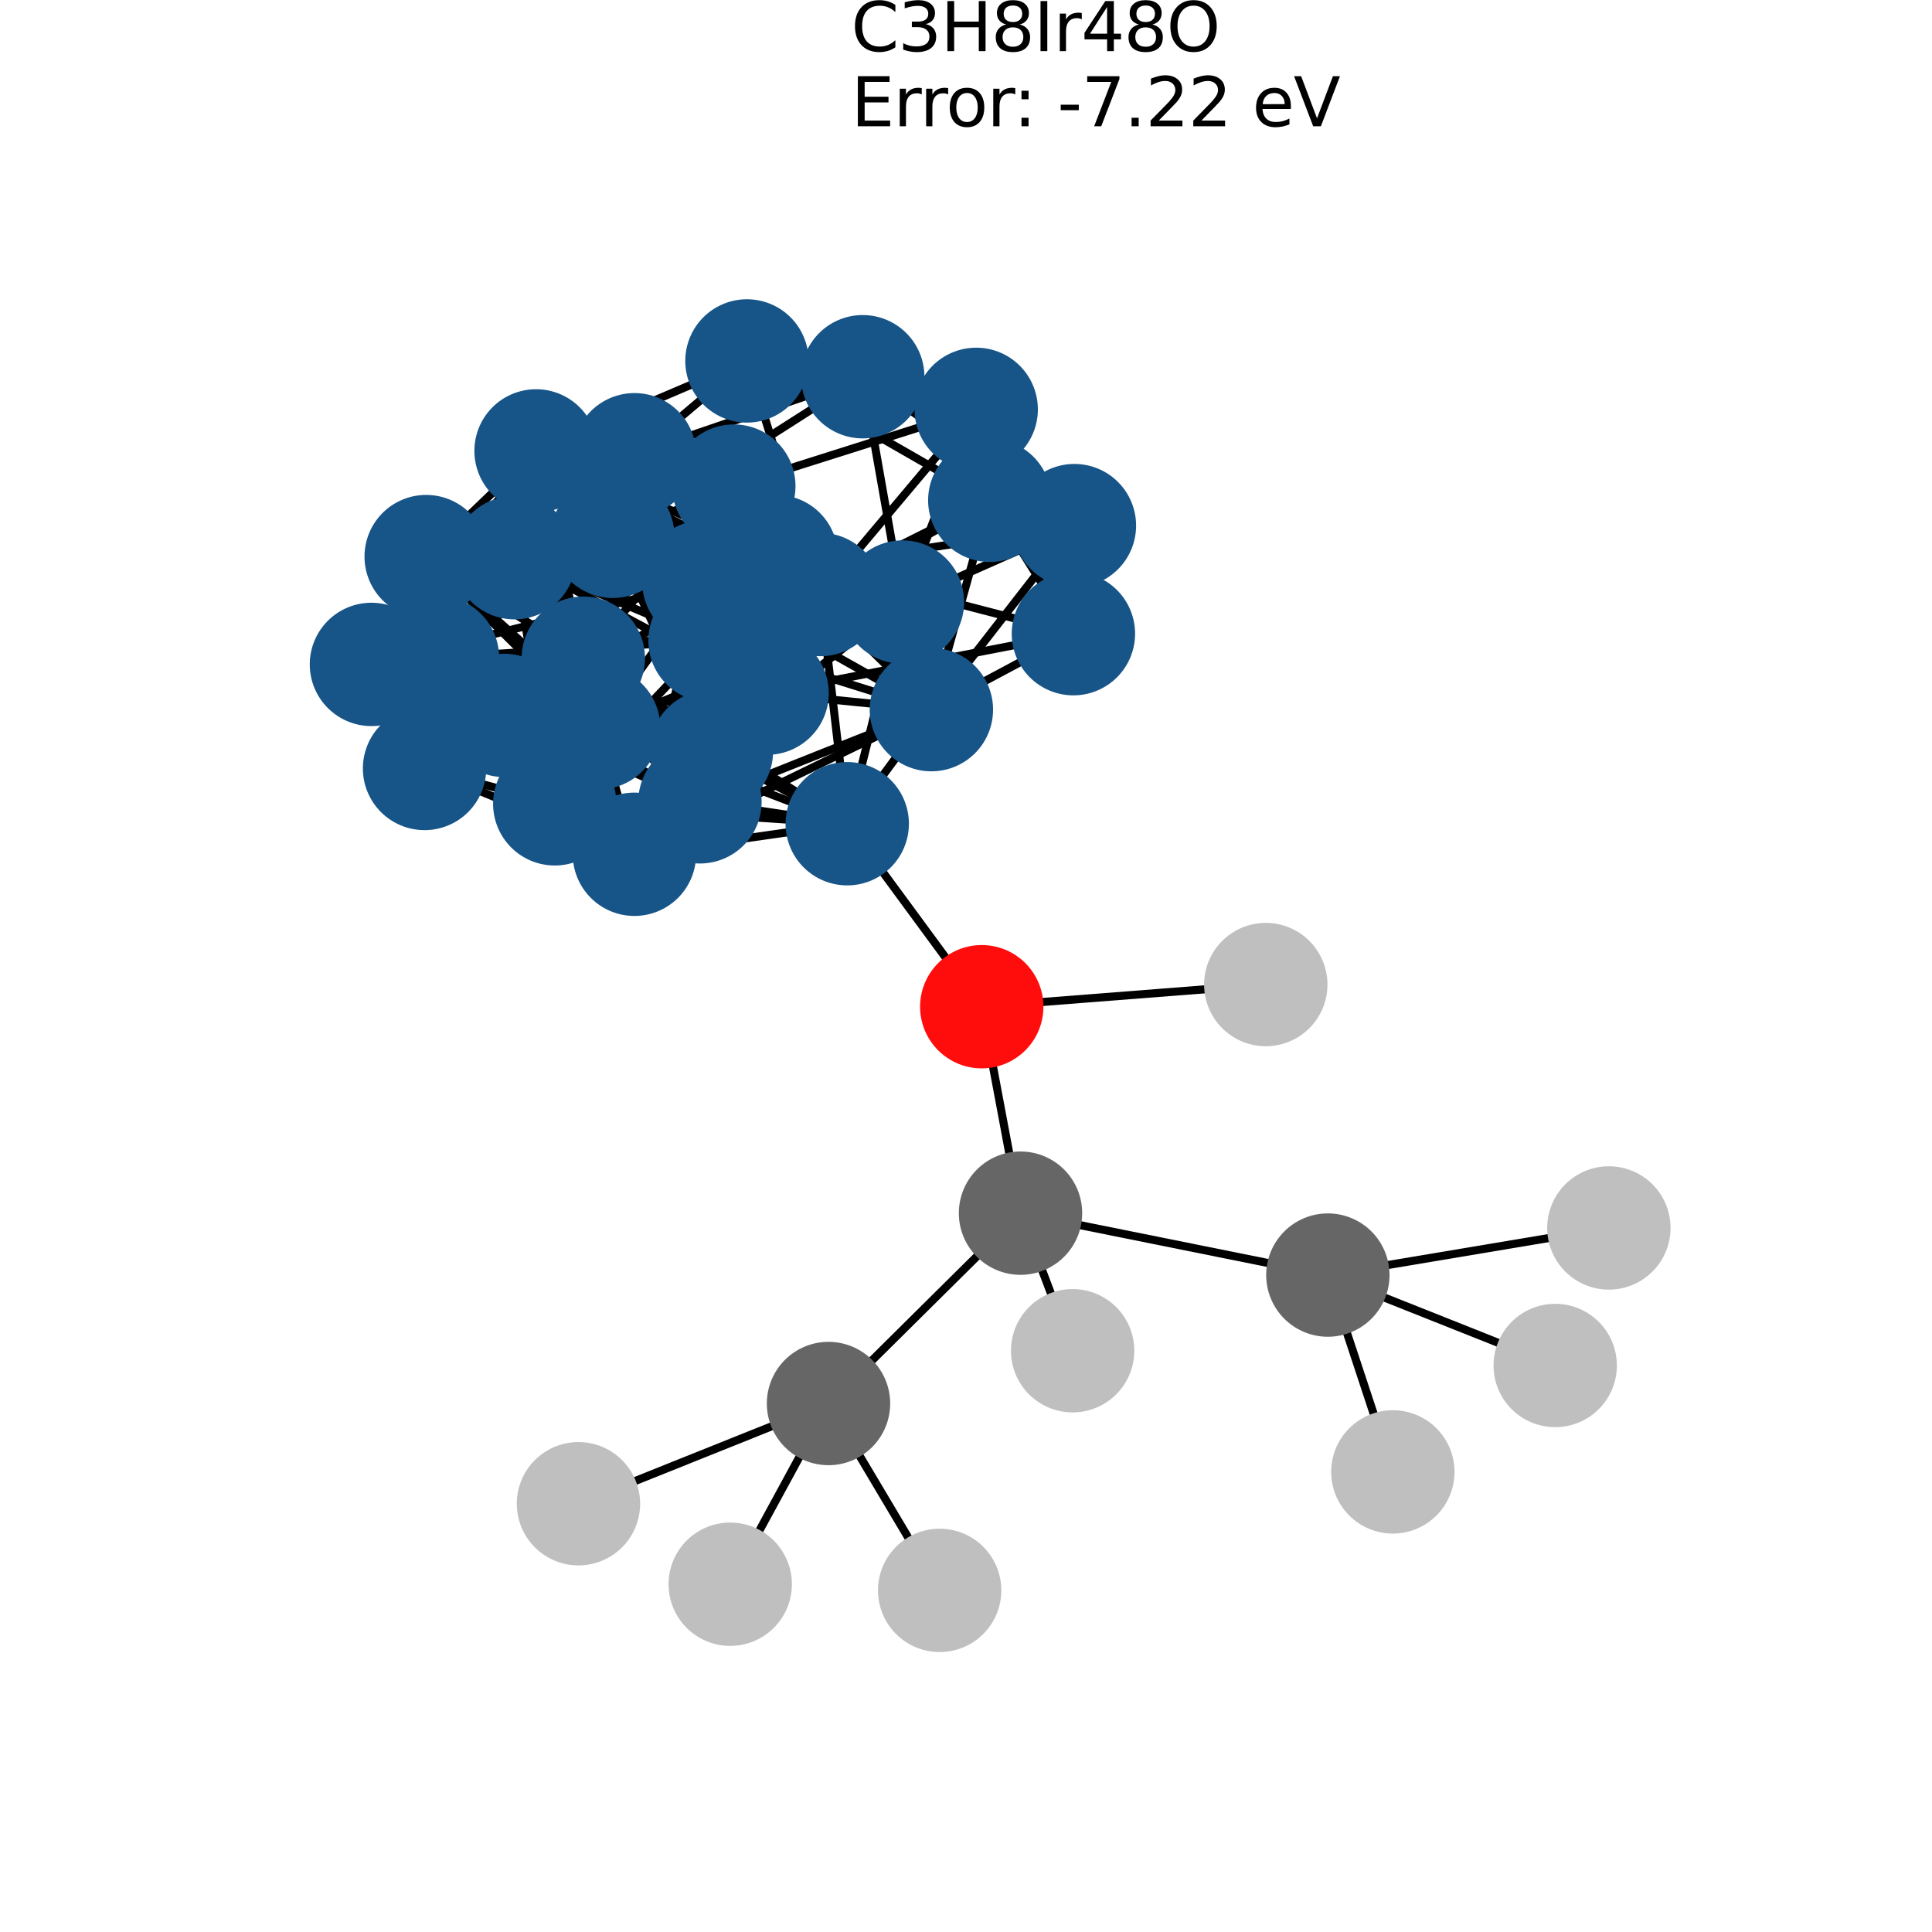 <?xml version="1.0" encoding="utf-8" standalone="no"?>
<!DOCTYPE svg PUBLIC "-//W3C//DTD SVG 1.1//EN"
  "http://www.w3.org/Graphics/SVG/1.1/DTD/svg11.dtd">
<svg xmlns:xlink="http://www.w3.org/1999/xlink" width="288pt" height="288pt" viewBox="0 0 288 288" xmlns="http://www.w3.org/2000/svg" version="1.1">
 <defs>
  <style type="text/css">*{stroke-linejoin: round; stroke-linecap: butt}</style>
 </defs>
 <g id="figure_1">
  <g id="patch_1">
   <path d="M 0 288 
L 288 288 
L 288 0 
L 0 0 
z
" style="fill: #ffffff"/>
  </g>
  <g id="axes_1">
   <g id="LineCollection_1">
    <path d="M 160.162 78.353 
L 160.011 94.463 
" clip-path="url(#p93ec524c33)" style="fill: none; stroke: #000000; stroke-width: 1.2"/>
    <path d="M 160.162 78.353 
L 128.607 56.158 
" clip-path="url(#p93ec524c33)" style="fill: none; stroke: #000000; stroke-width: 1.2"/>
    <path d="M 160.162 78.353 
L 145.52 61.022 
" clip-path="url(#p93ec524c33)" style="fill: none; stroke: #000000; stroke-width: 1.2"/>
    <path d="M 160.162 78.353 
L 147.546 74.579 
" clip-path="url(#p93ec524c33)" style="fill: none; stroke: #000000; stroke-width: 1.2"/>
    <path d="M 160.162 78.353 
L 104.925 86.744 
" clip-path="url(#p93ec524c33)" style="fill: none; stroke: #000000; stroke-width: 1.2"/>
    <path d="M 160.162 78.353 
L 138.841 105.786 
" clip-path="url(#p93ec524c33)" style="fill: none; stroke: #000000; stroke-width: 1.2"/>
    <path d="M 160.162 78.353 
L 134.526 89.748 
" clip-path="url(#p93ec524c33)" style="fill: none; stroke: #000000; stroke-width: 1.2"/>
    <path d="M 160.011 94.463 
L 147.546 74.579 
" clip-path="url(#p93ec524c33)" style="fill: none; stroke: #000000; stroke-width: 1.2"/>
    <path d="M 160.011 94.463 
L 115.717 82.963 
" clip-path="url(#p93ec524c33)" style="fill: none; stroke: #000000; stroke-width: 1.2"/>
    <path d="M 160.011 94.463 
L 114.352 103.327 
" clip-path="url(#p93ec524c33)" style="fill: none; stroke: #000000; stroke-width: 1.2"/>
    <path d="M 160.011 94.463 
L 138.841 105.786 
" clip-path="url(#p93ec524c33)" style="fill: none; stroke: #000000; stroke-width: 1.2"/>
    <path d="M 128.607 56.158 
L 145.52 61.022 
" clip-path="url(#p93ec524c33)" style="fill: none; stroke: #000000; stroke-width: 1.2"/>
    <path d="M 128.607 56.158 
L 94.583 67.788 
" clip-path="url(#p93ec524c33)" style="fill: none; stroke: #000000; stroke-width: 1.2"/>
    <path d="M 128.607 56.158 
L 91.353 79.947 
" clip-path="url(#p93ec524c33)" style="fill: none; stroke: #000000; stroke-width: 1.2"/>
    <path d="M 128.607 56.158 
L 134.526 89.748 
" clip-path="url(#p93ec524c33)" style="fill: none; stroke: #000000; stroke-width: 1.2"/>
    <path d="M 145.52 61.022 
L 147.546 74.579 
" clip-path="url(#p93ec524c33)" style="fill: none; stroke: #000000; stroke-width: 1.2"/>
    <path d="M 145.52 61.022 
L 111.347 53.804 
" clip-path="url(#p93ec524c33)" style="fill: none; stroke: #000000; stroke-width: 1.2"/>
    <path d="M 145.52 61.022 
L 134.526 89.748 
" clip-path="url(#p93ec524c33)" style="fill: none; stroke: #000000; stroke-width: 1.2"/>
    <path d="M 145.52 61.022 
L 109.388 72.461 
" clip-path="url(#p93ec524c33)" style="fill: none; stroke: #000000; stroke-width: 1.2"/>
    <path d="M 145.52 61.022 
L 122.288 88.626 
" clip-path="url(#p93ec524c33)" style="fill: none; stroke: #000000; stroke-width: 1.2"/>
    <path d="M 147.546 74.579 
L 111.347 53.804 
" clip-path="url(#p93ec524c33)" style="fill: none; stroke: #000000; stroke-width: 1.2"/>
    <path d="M 147.546 74.579 
L 138.841 105.786 
" clip-path="url(#p93ec524c33)" style="fill: none; stroke: #000000; stroke-width: 1.2"/>
    <path d="M 147.546 74.579 
L 122.288 88.626 
" clip-path="url(#p93ec524c33)" style="fill: none; stroke: #000000; stroke-width: 1.2"/>
    <path d="M 147.546 74.579 
L 105.842 95.477 
" clip-path="url(#p93ec524c33)" style="fill: none; stroke: #000000; stroke-width: 1.2"/>
    <path d="M 111.347 53.804 
L 79.911 67.215 
" clip-path="url(#p93ec524c33)" style="fill: none; stroke: #000000; stroke-width: 1.2"/>
    <path d="M 111.347 53.804 
L 122.288 88.626 
" clip-path="url(#p93ec524c33)" style="fill: none; stroke: #000000; stroke-width: 1.2"/>
    <path d="M 111.347 53.804 
L 76.689 83.135 
" clip-path="url(#p93ec524c33)" style="fill: none; stroke: #000000; stroke-width: 1.2"/>
    <path d="M 115.717 82.963 
L 79.911 67.215 
" clip-path="url(#p93ec524c33)" style="fill: none; stroke: #000000; stroke-width: 1.2"/>
    <path d="M 115.717 82.963 
L 94.583 67.788 
" clip-path="url(#p93ec524c33)" style="fill: none; stroke: #000000; stroke-width: 1.2"/>
    <path d="M 115.717 82.963 
L 114.352 103.327 
" clip-path="url(#p93ec524c33)" style="fill: none; stroke: #000000; stroke-width: 1.2"/>
    <path d="M 115.717 82.963 
L 138.841 105.786 
" clip-path="url(#p93ec524c33)" style="fill: none; stroke: #000000; stroke-width: 1.2"/>
    <path d="M 115.717 82.963 
L 109.388 72.461 
" clip-path="url(#p93ec524c33)" style="fill: none; stroke: #000000; stroke-width: 1.2"/>
    <path d="M 115.717 82.963 
L 105.842 95.477 
" clip-path="url(#p93ec524c33)" style="fill: none; stroke: #000000; stroke-width: 1.2"/>
    <path d="M 115.717 82.963 
L 75.187 106.648 
" clip-path="url(#p93ec524c33)" style="fill: none; stroke: #000000; stroke-width: 1.2"/>
    <path d="M 115.717 82.963 
L 63.53 82.97 
" clip-path="url(#p93ec524c33)" style="fill: none; stroke: #000000; stroke-width: 1.2"/>
    <path d="M 115.717 82.963 
L 104.34 119.527 
" clip-path="url(#p93ec524c33)" style="fill: none; stroke: #000000; stroke-width: 1.2"/>
    <path d="M 79.911 67.215 
L 94.583 67.788 
" clip-path="url(#p93ec524c33)" style="fill: none; stroke: #000000; stroke-width: 1.2"/>
    <path d="M 79.911 67.215 
L 104.925 86.744 
" clip-path="url(#p93ec524c33)" style="fill: none; stroke: #000000; stroke-width: 1.2"/>
    <path d="M 79.911 67.215 
L 109.388 72.461 
" clip-path="url(#p93ec524c33)" style="fill: none; stroke: #000000; stroke-width: 1.2"/>
    <path d="M 79.911 67.215 
L 122.288 88.626 
" clip-path="url(#p93ec524c33)" style="fill: none; stroke: #000000; stroke-width: 1.2"/>
    <path d="M 79.911 67.215 
L 76.689 83.135 
" clip-path="url(#p93ec524c33)" style="fill: none; stroke: #000000; stroke-width: 1.2"/>
    <path d="M 79.911 67.215 
L 63.53 82.97 
" clip-path="url(#p93ec524c33)" style="fill: none; stroke: #000000; stroke-width: 1.2"/>
    <path d="M 79.911 67.215 
L 55.369 99.043 
" clip-path="url(#p93ec524c33)" style="fill: none; stroke: #000000; stroke-width: 1.2"/>
    <path d="M 79.911 67.215 
L 86.952 98.117 
" clip-path="url(#p93ec524c33)" style="fill: none; stroke: #000000; stroke-width: 1.2"/>
    <path d="M 94.583 67.788 
L 104.925 86.744 
" clip-path="url(#p93ec524c33)" style="fill: none; stroke: #000000; stroke-width: 1.2"/>
    <path d="M 94.583 67.788 
L 91.353 79.947 
" clip-path="url(#p93ec524c33)" style="fill: none; stroke: #000000; stroke-width: 1.2"/>
    <path d="M 94.583 67.788 
L 134.526 89.748 
" clip-path="url(#p93ec524c33)" style="fill: none; stroke: #000000; stroke-width: 1.2"/>
    <path d="M 94.583 67.788 
L 105.842 95.477 
" clip-path="url(#p93ec524c33)" style="fill: none; stroke: #000000; stroke-width: 1.2"/>
    <path d="M 94.583 67.788 
L 63.53 82.97 
" clip-path="url(#p93ec524c33)" style="fill: none; stroke: #000000; stroke-width: 1.2"/>
    <path d="M 94.583 67.788 
L 89.24 108.481 
" clip-path="url(#p93ec524c33)" style="fill: none; stroke: #000000; stroke-width: 1.2"/>
    <path d="M 94.583 67.788 
L 65.206 98.013 
" clip-path="url(#p93ec524c33)" style="fill: none; stroke: #000000; stroke-width: 1.2"/>
    <path d="M 104.925 86.744 
L 114.352 103.327 
" clip-path="url(#p93ec524c33)" style="fill: none; stroke: #000000; stroke-width: 1.2"/>
    <path d="M 104.925 86.744 
L 138.841 105.786 
" clip-path="url(#p93ec524c33)" style="fill: none; stroke: #000000; stroke-width: 1.2"/>
    <path d="M 104.925 86.744 
L 134.526 89.748 
" clip-path="url(#p93ec524c33)" style="fill: none; stroke: #000000; stroke-width: 1.2"/>
    <path d="M 104.925 86.744 
L 76.689 83.135 
" clip-path="url(#p93ec524c33)" style="fill: none; stroke: #000000; stroke-width: 1.2"/>
    <path d="M 104.925 86.744 
L 89.24 108.481 
" clip-path="url(#p93ec524c33)" style="fill: none; stroke: #000000; stroke-width: 1.2"/>
    <path d="M 104.925 86.744 
L 55.369 99.043 
" clip-path="url(#p93ec524c33)" style="fill: none; stroke: #000000; stroke-width: 1.2"/>
    <path d="M 104.925 86.744 
L 94.573 127.345 
" clip-path="url(#p93ec524c33)" style="fill: none; stroke: #000000; stroke-width: 1.2"/>
    <path d="M 114.352 103.327 
L 138.841 105.786 
" clip-path="url(#p93ec524c33)" style="fill: none; stroke: #000000; stroke-width: 1.2"/>
    <path d="M 114.352 103.327 
L 91.353 79.947 
" clip-path="url(#p93ec524c33)" style="fill: none; stroke: #000000; stroke-width: 1.2"/>
    <path d="M 114.352 103.327 
L 109.388 72.461 
" clip-path="url(#p93ec524c33)" style="fill: none; stroke: #000000; stroke-width: 1.2"/>
    <path d="M 114.352 103.327 
L 76.689 83.135 
" clip-path="url(#p93ec524c33)" style="fill: none; stroke: #000000; stroke-width: 1.2"/>
    <path d="M 114.352 103.327 
L 75.187 106.648 
" clip-path="url(#p93ec524c33)" style="fill: none; stroke: #000000; stroke-width: 1.2"/>
    <path d="M 114.352 103.327 
L 94.573 127.345 
" clip-path="url(#p93ec524c33)" style="fill: none; stroke: #000000; stroke-width: 1.2"/>
    <path d="M 114.352 103.327 
L 63.288 114.552 
" clip-path="url(#p93ec524c33)" style="fill: none; stroke: #000000; stroke-width: 1.2"/>
    <path d="M 138.841 105.786 
L 134.526 89.748 
" clip-path="url(#p93ec524c33)" style="fill: none; stroke: #000000; stroke-width: 1.2"/>
    <path d="M 138.841 105.786 
L 122.288 88.626 
" clip-path="url(#p93ec524c33)" style="fill: none; stroke: #000000; stroke-width: 1.2"/>
    <path d="M 138.841 105.786 
L 105.842 95.477 
" clip-path="url(#p93ec524c33)" style="fill: none; stroke: #000000; stroke-width: 1.2"/>
    <path d="M 138.841 105.786 
L 94.573 127.345 
" clip-path="url(#p93ec524c33)" style="fill: none; stroke: #000000; stroke-width: 1.2"/>
    <path d="M 138.841 105.786 
L 104.34 119.527 
" clip-path="url(#p93ec524c33)" style="fill: none; stroke: #000000; stroke-width: 1.2"/>
    <path d="M 138.841 105.786 
L 126.295 122.791 
" clip-path="url(#p93ec524c33)" style="fill: none; stroke: #000000; stroke-width: 1.2"/>
    <path d="M 91.353 79.947 
L 134.526 89.748 
" clip-path="url(#p93ec524c33)" style="fill: none; stroke: #000000; stroke-width: 1.2"/>
    <path d="M 91.353 79.947 
L 109.388 72.461 
" clip-path="url(#p93ec524c33)" style="fill: none; stroke: #000000; stroke-width: 1.2"/>
    <path d="M 91.353 79.947 
L 105.842 95.477 
" clip-path="url(#p93ec524c33)" style="fill: none; stroke: #000000; stroke-width: 1.2"/>
    <path d="M 91.353 79.947 
L 76.689 83.135 
" clip-path="url(#p93ec524c33)" style="fill: none; stroke: #000000; stroke-width: 1.2"/>
    <path d="M 91.353 79.947 
L 65.206 98.013 
" clip-path="url(#p93ec524c33)" style="fill: none; stroke: #000000; stroke-width: 1.2"/>
    <path d="M 91.353 79.947 
L 106.049 112.002 
" clip-path="url(#p93ec524c33)" style="fill: none; stroke: #000000; stroke-width: 1.2"/>
    <path d="M 91.353 79.947 
L 63.288 114.552 
" clip-path="url(#p93ec524c33)" style="fill: none; stroke: #000000; stroke-width: 1.2"/>
    <path d="M 134.526 89.748 
L 109.388 72.461 
" clip-path="url(#p93ec524c33)" style="fill: none; stroke: #000000; stroke-width: 1.2"/>
    <path d="M 134.526 89.748 
L 122.288 88.626 
" clip-path="url(#p93ec524c33)" style="fill: none; stroke: #000000; stroke-width: 1.2"/>
    <path d="M 134.526 89.748 
L 89.24 108.481 
" clip-path="url(#p93ec524c33)" style="fill: none; stroke: #000000; stroke-width: 1.2"/>
    <path d="M 134.526 89.748 
L 106.049 112.002 
" clip-path="url(#p93ec524c33)" style="fill: none; stroke: #000000; stroke-width: 1.2"/>
    <path d="M 134.526 89.748 
L 126.295 122.791 
" clip-path="url(#p93ec524c33)" style="fill: none; stroke: #000000; stroke-width: 1.2"/>
    <path d="M 109.388 72.461 
L 122.288 88.626 
" clip-path="url(#p93ec524c33)" style="fill: none; stroke: #000000; stroke-width: 1.2"/>
    <path d="M 109.388 72.461 
L 75.187 106.648 
" clip-path="url(#p93ec524c33)" style="fill: none; stroke: #000000; stroke-width: 1.2"/>
    <path d="M 109.388 72.461 
L 106.049 112.002 
" clip-path="url(#p93ec524c33)" style="fill: none; stroke: #000000; stroke-width: 1.2"/>
    <path d="M 109.388 72.461 
L 86.952 98.117 
" clip-path="url(#p93ec524c33)" style="fill: none; stroke: #000000; stroke-width: 1.2"/>
    <path d="M 122.288 88.626 
L 105.842 95.477 
" clip-path="url(#p93ec524c33)" style="fill: none; stroke: #000000; stroke-width: 1.2"/>
    <path d="M 122.288 88.626 
L 76.689 83.135 
" clip-path="url(#p93ec524c33)" style="fill: none; stroke: #000000; stroke-width: 1.2"/>
    <path d="M 122.288 88.626 
L 86.952 98.117 
" clip-path="url(#p93ec524c33)" style="fill: none; stroke: #000000; stroke-width: 1.2"/>
    <path d="M 122.288 88.626 
L 126.295 122.791 
" clip-path="url(#p93ec524c33)" style="fill: none; stroke: #000000; stroke-width: 1.2"/>
    <path d="M 122.288 88.626 
L 82.698 119.825 
" clip-path="url(#p93ec524c33)" style="fill: none; stroke: #000000; stroke-width: 1.2"/>
    <path d="M 105.842 95.477 
L 76.689 83.135 
" clip-path="url(#p93ec524c33)" style="fill: none; stroke: #000000; stroke-width: 1.2"/>
    <path d="M 105.842 95.477 
L 104.34 119.527 
" clip-path="url(#p93ec524c33)" style="fill: none; stroke: #000000; stroke-width: 1.2"/>
    <path d="M 105.842 95.477 
L 65.206 98.013 
" clip-path="url(#p93ec524c33)" style="fill: none; stroke: #000000; stroke-width: 1.2"/>
    <path d="M 105.842 95.477 
L 82.698 119.825 
" clip-path="url(#p93ec524c33)" style="fill: none; stroke: #000000; stroke-width: 1.2"/>
    <path d="M 76.689 83.135 
L 55.369 99.043 
" clip-path="url(#p93ec524c33)" style="fill: none; stroke: #000000; stroke-width: 1.2"/>
    <path d="M 76.689 83.135 
L 82.698 119.825 
" clip-path="url(#p93ec524c33)" style="fill: none; stroke: #000000; stroke-width: 1.2"/>
    <path d="M 76.689 83.135 
L 63.288 114.552 
" clip-path="url(#p93ec524c33)" style="fill: none; stroke: #000000; stroke-width: 1.2"/>
    <path d="M 75.187 106.648 
L 63.53 82.97 
" clip-path="url(#p93ec524c33)" style="fill: none; stroke: #000000; stroke-width: 1.2"/>
    <path d="M 75.187 106.648 
L 94.573 127.345 
" clip-path="url(#p93ec524c33)" style="fill: none; stroke: #000000; stroke-width: 1.2"/>
    <path d="M 75.187 106.648 
L 104.34 119.527 
" clip-path="url(#p93ec524c33)" style="fill: none; stroke: #000000; stroke-width: 1.2"/>
    <path d="M 75.187 106.648 
L 106.049 112.002 
" clip-path="url(#p93ec524c33)" style="fill: none; stroke: #000000; stroke-width: 1.2"/>
    <path d="M 75.187 106.648 
L 86.952 98.117 
" clip-path="url(#p93ec524c33)" style="fill: none; stroke: #000000; stroke-width: 1.2"/>
    <path d="M 75.187 106.648 
L 63.288 114.552 
" clip-path="url(#p93ec524c33)" style="fill: none; stroke: #000000; stroke-width: 1.2"/>
    <path d="M 63.53 82.97 
L 89.24 108.481 
" clip-path="url(#p93ec524c33)" style="fill: none; stroke: #000000; stroke-width: 1.2"/>
    <path d="M 63.53 82.97 
L 55.369 99.043 
" clip-path="url(#p93ec524c33)" style="fill: none; stroke: #000000; stroke-width: 1.2"/>
    <path d="M 63.53 82.97 
L 104.34 119.527 
" clip-path="url(#p93ec524c33)" style="fill: none; stroke: #000000; stroke-width: 1.2"/>
    <path d="M 63.53 82.97 
L 65.206 98.013 
" clip-path="url(#p93ec524c33)" style="fill: none; stroke: #000000; stroke-width: 1.2"/>
    <path d="M 63.53 82.97 
L 86.952 98.117 
" clip-path="url(#p93ec524c33)" style="fill: none; stroke: #000000; stroke-width: 1.2"/>
    <path d="M 89.24 108.481 
L 55.369 99.043 
" clip-path="url(#p93ec524c33)" style="fill: none; stroke: #000000; stroke-width: 1.2"/>
    <path d="M 89.24 108.481 
L 94.573 127.345 
" clip-path="url(#p93ec524c33)" style="fill: none; stroke: #000000; stroke-width: 1.2"/>
    <path d="M 89.24 108.481 
L 65.206 98.013 
" clip-path="url(#p93ec524c33)" style="fill: none; stroke: #000000; stroke-width: 1.2"/>
    <path d="M 89.24 108.481 
L 106.049 112.002 
" clip-path="url(#p93ec524c33)" style="fill: none; stroke: #000000; stroke-width: 1.2"/>
    <path d="M 89.24 108.481 
L 126.295 122.791 
" clip-path="url(#p93ec524c33)" style="fill: none; stroke: #000000; stroke-width: 1.2"/>
    <path d="M 55.369 99.043 
L 94.573 127.345 
" clip-path="url(#p93ec524c33)" style="fill: none; stroke: #000000; stroke-width: 1.2"/>
    <path d="M 55.369 99.043 
L 86.952 98.117 
" clip-path="url(#p93ec524c33)" style="fill: none; stroke: #000000; stroke-width: 1.2"/>
    <path d="M 55.369 99.043 
L 82.698 119.825 
" clip-path="url(#p93ec524c33)" style="fill: none; stroke: #000000; stroke-width: 1.2"/>
    <path d="M 55.369 99.043 
L 63.288 114.552 
" clip-path="url(#p93ec524c33)" style="fill: none; stroke: #000000; stroke-width: 1.2"/>
    <path d="M 94.573 127.345 
L 104.34 119.527 
" clip-path="url(#p93ec524c33)" style="fill: none; stroke: #000000; stroke-width: 1.2"/>
    <path d="M 94.573 127.345 
L 126.295 122.791 
" clip-path="url(#p93ec524c33)" style="fill: none; stroke: #000000; stroke-width: 1.2"/>
    <path d="M 94.573 127.345 
L 63.288 114.552 
" clip-path="url(#p93ec524c33)" style="fill: none; stroke: #000000; stroke-width: 1.2"/>
    <path d="M 104.34 119.527 
L 65.206 98.013 
" clip-path="url(#p93ec524c33)" style="fill: none; stroke: #000000; stroke-width: 1.2"/>
    <path d="M 104.34 119.527 
L 126.295 122.791 
" clip-path="url(#p93ec524c33)" style="fill: none; stroke: #000000; stroke-width: 1.2"/>
    <path d="M 104.34 119.527 
L 82.698 119.825 
" clip-path="url(#p93ec524c33)" style="fill: none; stroke: #000000; stroke-width: 1.2"/>
    <path d="M 65.206 98.013 
L 106.049 112.002 
" clip-path="url(#p93ec524c33)" style="fill: none; stroke: #000000; stroke-width: 1.2"/>
    <path d="M 65.206 98.013 
L 82.698 119.825 
" clip-path="url(#p93ec524c33)" style="fill: none; stroke: #000000; stroke-width: 1.2"/>
    <path d="M 65.206 98.013 
L 63.288 114.552 
" clip-path="url(#p93ec524c33)" style="fill: none; stroke: #000000; stroke-width: 1.2"/>
    <path d="M 106.049 112.002 
L 86.952 98.117 
" clip-path="url(#p93ec524c33)" style="fill: none; stroke: #000000; stroke-width: 1.2"/>
    <path d="M 106.049 112.002 
L 126.295 122.791 
" clip-path="url(#p93ec524c33)" style="fill: none; stroke: #000000; stroke-width: 1.2"/>
    <path d="M 106.049 112.002 
L 63.288 114.552 
" clip-path="url(#p93ec524c33)" style="fill: none; stroke: #000000; stroke-width: 1.2"/>
    <path d="M 86.952 98.117 
L 126.295 122.791 
" clip-path="url(#p93ec524c33)" style="fill: none; stroke: #000000; stroke-width: 1.2"/>
    <path d="M 86.952 98.117 
L 82.698 119.825 
" clip-path="url(#p93ec524c33)" style="fill: none; stroke: #000000; stroke-width: 1.2"/>
    <path d="M 126.295 122.791 
L 82.698 119.825 
" clip-path="url(#p93ec524c33)" style="fill: none; stroke: #000000; stroke-width: 1.2"/>
    <path d="M 126.295 122.791 
L 146.349 150.07 
" clip-path="url(#p93ec524c33)" style="fill: none; stroke: #000000; stroke-width: 1.2"/>
    <path d="M 82.698 119.825 
L 63.288 114.552 
" clip-path="url(#p93ec524c33)" style="fill: none; stroke: #000000; stroke-width: 1.2"/>
    <path d="M 86.23 224.159 
L 123.504 209.22 
" clip-path="url(#p93ec524c33)" style="fill: none; stroke: #000000; stroke-width: 1.2"/>
    <path d="M 108.853 236.157 
L 123.504 209.22 
" clip-path="url(#p93ec524c33)" style="fill: none; stroke: #000000; stroke-width: 1.2"/>
    <path d="M 140.072 237.076 
L 123.504 209.22 
" clip-path="url(#p93ec524c33)" style="fill: none; stroke: #000000; stroke-width: 1.2"/>
    <path d="M 207.629 219.414 
L 197.942 190.074 
" clip-path="url(#p93ec524c33)" style="fill: none; stroke: #000000; stroke-width: 1.2"/>
    <path d="M 231.831 203.551 
L 197.942 190.074 
" clip-path="url(#p93ec524c33)" style="fill: none; stroke: #000000; stroke-width: 1.2"/>
    <path d="M 239.831 183.049 
L 197.942 190.074 
" clip-path="url(#p93ec524c33)" style="fill: none; stroke: #000000; stroke-width: 1.2"/>
    <path d="M 159.895 201.351 
L 152.126 180.844 
" clip-path="url(#p93ec524c33)" style="fill: none; stroke: #000000; stroke-width: 1.2"/>
    <path d="M 188.689 146.767 
L 146.349 150.07 
" clip-path="url(#p93ec524c33)" style="fill: none; stroke: #000000; stroke-width: 1.2"/>
    <path d="M 123.504 209.22 
L 152.126 180.844 
" clip-path="url(#p93ec524c33)" style="fill: none; stroke: #000000; stroke-width: 1.2"/>
    <path d="M 152.126 180.844 
L 197.942 190.074 
" clip-path="url(#p93ec524c33)" style="fill: none; stroke: #000000; stroke-width: 1.2"/>
    <path d="M 152.126 180.844 
L 146.349 150.07 
" clip-path="url(#p93ec524c33)" style="fill: none; stroke: #000000; stroke-width: 1.2"/>
   </g>
   <g id="PathCollection_1">
    <defs>
     <path id="C0_0_3065dae4d6" d="M 0 8.944 
C 2.372 8.944 4.647 8.002 6.325 6.325 
C 8.002 4.647 8.944 2.372 8.944 -0 
C 8.944 -2.372 8.002 -4.647 6.325 -6.325 
C 4.647 -8.002 2.372 -8.944 0 -8.944 
C -2.372 -8.944 -4.647 -8.002 -6.325 -6.325 
C -8.002 -4.647 -8.944 -2.372 -8.944 0 
C -8.944 2.372 -8.002 4.647 -6.325 6.325 
C -4.647 8.002 -2.372 8.944 0 8.944 
z
"/>
    </defs>
    <g clip-path="url(#p93ec524c33)">
     <use xlink:href="#C0_0_3065dae4d6" x="160.162" y="78.353" style="fill: #175487; stroke: #175487; stroke-width: 0.5"/>
    </g>
    <g clip-path="url(#p93ec524c33)">
     <use xlink:href="#C0_0_3065dae4d6" x="160.011" y="94.463" style="fill: #175487; stroke: #175487; stroke-width: 0.5"/>
    </g>
    <g clip-path="url(#p93ec524c33)">
     <use xlink:href="#C0_0_3065dae4d6" x="128.607" y="56.158" style="fill: #175487; stroke: #175487; stroke-width: 0.5"/>
    </g>
    <g clip-path="url(#p93ec524c33)">
     <use xlink:href="#C0_0_3065dae4d6" x="145.52" y="61.022" style="fill: #175487; stroke: #175487; stroke-width: 0.5"/>
    </g>
    <g clip-path="url(#p93ec524c33)">
     <use xlink:href="#C0_0_3065dae4d6" x="147.546" y="74.579" style="fill: #175487; stroke: #175487; stroke-width: 0.5"/>
    </g>
    <g clip-path="url(#p93ec524c33)">
     <use xlink:href="#C0_0_3065dae4d6" x="111.347" y="53.804" style="fill: #175487; stroke: #175487; stroke-width: 0.5"/>
    </g>
    <g clip-path="url(#p93ec524c33)">
     <use xlink:href="#C0_0_3065dae4d6" x="115.717" y="82.963" style="fill: #175487; stroke: #175487; stroke-width: 0.5"/>
    </g>
    <g clip-path="url(#p93ec524c33)">
     <use xlink:href="#C0_0_3065dae4d6" x="79.911" y="67.215" style="fill: #175487; stroke: #175487; stroke-width: 0.5"/>
    </g>
    <g clip-path="url(#p93ec524c33)">
     <use xlink:href="#C0_0_3065dae4d6" x="94.583" y="67.788" style="fill: #175487; stroke: #175487; stroke-width: 0.5"/>
    </g>
    <g clip-path="url(#p93ec524c33)">
     <use xlink:href="#C0_0_3065dae4d6" x="104.925" y="86.744" style="fill: #175487; stroke: #175487; stroke-width: 0.5"/>
    </g>
    <g clip-path="url(#p93ec524c33)">
     <use xlink:href="#C0_0_3065dae4d6" x="114.352" y="103.327" style="fill: #175487; stroke: #175487; stroke-width: 0.5"/>
    </g>
    <g clip-path="url(#p93ec524c33)">
     <use xlink:href="#C0_0_3065dae4d6" x="138.841" y="105.786" style="fill: #175487; stroke: #175487; stroke-width: 0.5"/>
    </g>
    <g clip-path="url(#p93ec524c33)">
     <use xlink:href="#C0_0_3065dae4d6" x="91.353" y="79.947" style="fill: #175487; stroke: #175487; stroke-width: 0.5"/>
    </g>
    <g clip-path="url(#p93ec524c33)">
     <use xlink:href="#C0_0_3065dae4d6" x="134.526" y="89.748" style="fill: #175487; stroke: #175487; stroke-width: 0.5"/>
    </g>
    <g clip-path="url(#p93ec524c33)">
     <use xlink:href="#C0_0_3065dae4d6" x="109.388" y="72.461" style="fill: #175487; stroke: #175487; stroke-width: 0.5"/>
    </g>
    <g clip-path="url(#p93ec524c33)">
     <use xlink:href="#C0_0_3065dae4d6" x="122.288" y="88.626" style="fill: #175487; stroke: #175487; stroke-width: 0.5"/>
    </g>
    <g clip-path="url(#p93ec524c33)">
     <use xlink:href="#C0_0_3065dae4d6" x="105.842" y="95.477" style="fill: #175487; stroke: #175487; stroke-width: 0.5"/>
    </g>
    <g clip-path="url(#p93ec524c33)">
     <use xlink:href="#C0_0_3065dae4d6" x="76.689" y="83.135" style="fill: #175487; stroke: #175487; stroke-width: 0.5"/>
    </g>
    <g clip-path="url(#p93ec524c33)">
     <use xlink:href="#C0_0_3065dae4d6" x="75.187" y="106.648" style="fill: #175487; stroke: #175487; stroke-width: 0.5"/>
    </g>
    <g clip-path="url(#p93ec524c33)">
     <use xlink:href="#C0_0_3065dae4d6" x="63.53" y="82.97" style="fill: #175487; stroke: #175487; stroke-width: 0.5"/>
    </g>
    <g clip-path="url(#p93ec524c33)">
     <use xlink:href="#C0_0_3065dae4d6" x="89.24" y="108.481" style="fill: #175487; stroke: #175487; stroke-width: 0.5"/>
    </g>
    <g clip-path="url(#p93ec524c33)">
     <use xlink:href="#C0_0_3065dae4d6" x="55.369" y="99.043" style="fill: #175487; stroke: #175487; stroke-width: 0.5"/>
    </g>
    <g clip-path="url(#p93ec524c33)">
     <use xlink:href="#C0_0_3065dae4d6" x="94.573" y="127.345" style="fill: #175487; stroke: #175487; stroke-width: 0.5"/>
    </g>
    <g clip-path="url(#p93ec524c33)">
     <use xlink:href="#C0_0_3065dae4d6" x="104.34" y="119.527" style="fill: #175487; stroke: #175487; stroke-width: 0.5"/>
    </g>
    <g clip-path="url(#p93ec524c33)">
     <use xlink:href="#C0_0_3065dae4d6" x="65.206" y="98.013" style="fill: #175487; stroke: #175487; stroke-width: 0.5"/>
    </g>
    <g clip-path="url(#p93ec524c33)">
     <use xlink:href="#C0_0_3065dae4d6" x="106.049" y="112.002" style="fill: #175487; stroke: #175487; stroke-width: 0.5"/>
    </g>
    <g clip-path="url(#p93ec524c33)">
     <use xlink:href="#C0_0_3065dae4d6" x="86.952" y="98.117" style="fill: #175487; stroke: #175487; stroke-width: 0.5"/>
    </g>
    <g clip-path="url(#p93ec524c33)">
     <use xlink:href="#C0_0_3065dae4d6" x="126.295" y="122.791" style="fill: #175487; stroke: #175487; stroke-width: 0.5"/>
    </g>
    <g clip-path="url(#p93ec524c33)">
     <use xlink:href="#C0_0_3065dae4d6" x="82.698" y="119.825" style="fill: #175487; stroke: #175487; stroke-width: 0.5"/>
    </g>
    <g clip-path="url(#p93ec524c33)">
     <use xlink:href="#C0_0_3065dae4d6" x="63.288" y="114.552" style="fill: #175487; stroke: #175487; stroke-width: 0.5"/>
    </g>
    <g clip-path="url(#p93ec524c33)">
     <use xlink:href="#C0_0_3065dae4d6" x="86.23" y="224.159" style="fill: #bfbfbf; stroke: #bfbfbf; stroke-width: 0.5"/>
    </g>
    <g clip-path="url(#p93ec524c33)">
     <use xlink:href="#C0_0_3065dae4d6" x="108.853" y="236.157" style="fill: #bfbfbf; stroke: #bfbfbf; stroke-width: 0.5"/>
    </g>
    <g clip-path="url(#p93ec524c33)">
     <use xlink:href="#C0_0_3065dae4d6" x="140.072" y="237.076" style="fill: #bfbfbf; stroke: #bfbfbf; stroke-width: 0.5"/>
    </g>
    <g clip-path="url(#p93ec524c33)">
     <use xlink:href="#C0_0_3065dae4d6" x="207.629" y="219.414" style="fill: #bfbfbf; stroke: #bfbfbf; stroke-width: 0.5"/>
    </g>
    <g clip-path="url(#p93ec524c33)">
     <use xlink:href="#C0_0_3065dae4d6" x="231.831" y="203.551" style="fill: #bfbfbf; stroke: #bfbfbf; stroke-width: 0.5"/>
    </g>
    <g clip-path="url(#p93ec524c33)">
     <use xlink:href="#C0_0_3065dae4d6" x="239.831" y="183.049" style="fill: #bfbfbf; stroke: #bfbfbf; stroke-width: 0.5"/>
    </g>
    <g clip-path="url(#p93ec524c33)">
     <use xlink:href="#C0_0_3065dae4d6" x="159.895" y="201.351" style="fill: #bfbfbf; stroke: #bfbfbf; stroke-width: 0.5"/>
    </g>
    <g clip-path="url(#p93ec524c33)">
     <use xlink:href="#C0_0_3065dae4d6" x="188.689" y="146.767" style="fill: #bfbfbf; stroke: #bfbfbf; stroke-width: 0.5"/>
    </g>
    <g clip-path="url(#p93ec524c33)">
     <use xlink:href="#C0_0_3065dae4d6" x="123.504" y="209.22" style="fill: #666666; stroke: #666666; stroke-width: 0.5"/>
    </g>
    <g clip-path="url(#p93ec524c33)">
     <use xlink:href="#C0_0_3065dae4d6" x="152.126" y="180.844" style="fill: #666666; stroke: #666666; stroke-width: 0.5"/>
    </g>
    <g clip-path="url(#p93ec524c33)">
     <use xlink:href="#C0_0_3065dae4d6" x="197.942" y="190.074" style="fill: #666666; stroke: #666666; stroke-width: 0.5"/>
    </g>
    <g clip-path="url(#p93ec524c33)">
     <use xlink:href="#C0_0_3065dae4d6" x="146.349" y="150.07" style="fill: #ff0d0d; stroke: #ff0d0d; stroke-width: 0.5"/>
    </g>
   </g>
   <g id="text_1">
    <!-- C3H8Ir48O -->
    <g transform="translate(126.877 7.624) scale(0.1 -0.1)">
     <defs>
      <path id="DejaVuSans-43" d="M 4122 4306 
L 4122 3641 
Q 3803 3938 3442 4084 
Q 3081 4231 2675 4231 
Q 1875 4231 1450 3742 
Q 1025 3253 1025 2328 
Q 1025 1406 1450 917 
Q 1875 428 2675 428 
Q 3081 428 3442 575 
Q 3803 722 4122 1019 
L 4122 359 
Q 3791 134 3420 21 
Q 3050 -91 2638 -91 
Q 1578 -91 968 557 
Q 359 1206 359 2328 
Q 359 3453 968 4101 
Q 1578 4750 2638 4750 
Q 3056 4750 3426 4639 
Q 3797 4528 4122 4306 
z
" transform="scale(0.016)"/>
      <path id="DejaVuSans-33" d="M 2597 2516 
Q 3050 2419 3304 2112 
Q 3559 1806 3559 1356 
Q 3559 666 3084 287 
Q 2609 -91 1734 -91 
Q 1441 -91 1130 -33 
Q 819 25 488 141 
L 488 750 
Q 750 597 1062 519 
Q 1375 441 1716 441 
Q 2309 441 2620 675 
Q 2931 909 2931 1356 
Q 2931 1769 2642 2001 
Q 2353 2234 1838 2234 
L 1294 2234 
L 1294 2753 
L 1863 2753 
Q 2328 2753 2575 2939 
Q 2822 3125 2822 3475 
Q 2822 3834 2567 4026 
Q 2313 4219 1838 4219 
Q 1578 4219 1281 4162 
Q 984 4106 628 3988 
L 628 4550 
Q 988 4650 1302 4700 
Q 1616 4750 1894 4750 
Q 2613 4750 3031 4423 
Q 3450 4097 3450 3541 
Q 3450 3153 3228 2886 
Q 3006 2619 2597 2516 
z
" transform="scale(0.016)"/>
      <path id="DejaVuSans-48" d="M 628 4666 
L 1259 4666 
L 1259 2753 
L 3553 2753 
L 3553 4666 
L 4184 4666 
L 4184 0 
L 3553 0 
L 3553 2222 
L 1259 2222 
L 1259 0 
L 628 0 
L 628 4666 
z
" transform="scale(0.016)"/>
      <path id="DejaVuSans-38" d="M 2034 2216 
Q 1584 2216 1326 1975 
Q 1069 1734 1069 1313 
Q 1069 891 1326 650 
Q 1584 409 2034 409 
Q 2484 409 2743 651 
Q 3003 894 3003 1313 
Q 3003 1734 2745 1975 
Q 2488 2216 2034 2216 
z
M 1403 2484 
Q 997 2584 770 2862 
Q 544 3141 544 3541 
Q 544 4100 942 4425 
Q 1341 4750 2034 4750 
Q 2731 4750 3128 4425 
Q 3525 4100 3525 3541 
Q 3525 3141 3298 2862 
Q 3072 2584 2669 2484 
Q 3125 2378 3379 2068 
Q 3634 1759 3634 1313 
Q 3634 634 3220 271 
Q 2806 -91 2034 -91 
Q 1263 -91 848 271 
Q 434 634 434 1313 
Q 434 1759 690 2068 
Q 947 2378 1403 2484 
z
M 1172 3481 
Q 1172 3119 1398 2916 
Q 1625 2713 2034 2713 
Q 2441 2713 2670 2916 
Q 2900 3119 2900 3481 
Q 2900 3844 2670 4047 
Q 2441 4250 2034 4250 
Q 1625 4250 1398 4047 
Q 1172 3844 1172 3481 
z
" transform="scale(0.016)"/>
      <path id="DejaVuSans-49" d="M 628 4666 
L 1259 4666 
L 1259 0 
L 628 0 
L 628 4666 
z
" transform="scale(0.016)"/>
      <path id="DejaVuSans-72" d="M 2631 2963 
Q 2534 3019 2420 3045 
Q 2306 3072 2169 3072 
Q 1681 3072 1420 2755 
Q 1159 2438 1159 1844 
L 1159 0 
L 581 0 
L 581 3500 
L 1159 3500 
L 1159 2956 
Q 1341 3275 1631 3429 
Q 1922 3584 2338 3584 
Q 2397 3584 2469 3576 
Q 2541 3569 2628 3553 
L 2631 2963 
z
" transform="scale(0.016)"/>
      <path id="DejaVuSans-34" d="M 2419 4116 
L 825 1625 
L 2419 1625 
L 2419 4116 
z
M 2253 4666 
L 3047 4666 
L 3047 1625 
L 3713 1625 
L 3713 1100 
L 3047 1100 
L 3047 0 
L 2419 0 
L 2419 1100 
L 313 1100 
L 313 1709 
L 2253 4666 
z
" transform="scale(0.016)"/>
      <path id="DejaVuSans-4f" d="M 2522 4238 
Q 1834 4238 1429 3725 
Q 1025 3213 1025 2328 
Q 1025 1447 1429 934 
Q 1834 422 2522 422 
Q 3209 422 3611 934 
Q 4013 1447 4013 2328 
Q 4013 3213 3611 3725 
Q 3209 4238 2522 4238 
z
M 2522 4750 
Q 3503 4750 4090 4092 
Q 4678 3434 4678 2328 
Q 4678 1225 4090 567 
Q 3503 -91 2522 -91 
Q 1538 -91 948 565 
Q 359 1222 359 2328 
Q 359 3434 948 4092 
Q 1538 4750 2522 4750 
z
" transform="scale(0.016)"/>
     </defs>
     <use xlink:href="#DejaVuSans-43"/>
     <use xlink:href="#DejaVuSans-33" transform="translate(69.824 0)"/>
     <use xlink:href="#DejaVuSans-48" transform="translate(133.447 0)"/>
     <use xlink:href="#DejaVuSans-38" transform="translate(208.643 0)"/>
     <use xlink:href="#DejaVuSans-49" transform="translate(272.266 0)"/>
     <use xlink:href="#DejaVuSans-72" transform="translate(301.758 0)"/>
     <use xlink:href="#DejaVuSans-34" transform="translate(342.871 0)"/>
     <use xlink:href="#DejaVuSans-38" transform="translate(406.494 0)"/>
     <use xlink:href="#DejaVuSans-4f" transform="translate(470.117 0)"/>
    </g>
    <!-- Error: -7.22 eV -->
    <g transform="translate(126.877 18.822) scale(0.1 -0.1)">
     <defs>
      <path id="DejaVuSans-45" d="M 628 4666 
L 3578 4666 
L 3578 4134 
L 1259 4134 
L 1259 2753 
L 3481 2753 
L 3481 2222 
L 1259 2222 
L 1259 531 
L 3634 531 
L 3634 0 
L 628 0 
L 628 4666 
z
" transform="scale(0.016)"/>
      <path id="DejaVuSans-6f" d="M 1959 3097 
Q 1497 3097 1228 2736 
Q 959 2375 959 1747 
Q 959 1119 1226 758 
Q 1494 397 1959 397 
Q 2419 397 2687 759 
Q 2956 1122 2956 1747 
Q 2956 2369 2687 2733 
Q 2419 3097 1959 3097 
z
M 1959 3584 
Q 2709 3584 3137 3096 
Q 3566 2609 3566 1747 
Q 3566 888 3137 398 
Q 2709 -91 1959 -91 
Q 1206 -91 779 398 
Q 353 888 353 1747 
Q 353 2609 779 3096 
Q 1206 3584 1959 3584 
z
" transform="scale(0.016)"/>
      <path id="DejaVuSans-3a" d="M 750 794 
L 1409 794 
L 1409 0 
L 750 0 
L 750 794 
z
M 750 3309 
L 1409 3309 
L 1409 2516 
L 750 2516 
L 750 3309 
z
" transform="scale(0.016)"/>
      <path id="DejaVuSans-20" transform="scale(0.016)"/>
      <path id="DejaVuSans-2d" d="M 313 2009 
L 1997 2009 
L 1997 1497 
L 313 1497 
L 313 2009 
z
" transform="scale(0.016)"/>
      <path id="DejaVuSans-37" d="M 525 4666 
L 3525 4666 
L 3525 4397 
L 1831 0 
L 1172 0 
L 2766 4134 
L 525 4134 
L 525 4666 
z
" transform="scale(0.016)"/>
      <path id="DejaVuSans-2e" d="M 684 794 
L 1344 794 
L 1344 0 
L 684 0 
L 684 794 
z
" transform="scale(0.016)"/>
      <path id="DejaVuSans-32" d="M 1228 531 
L 3431 531 
L 3431 0 
L 469 0 
L 469 531 
Q 828 903 1448 1529 
Q 2069 2156 2228 2338 
Q 2531 2678 2651 2914 
Q 2772 3150 2772 3378 
Q 2772 3750 2511 3984 
Q 2250 4219 1831 4219 
Q 1534 4219 1204 4116 
Q 875 4013 500 3803 
L 500 4441 
Q 881 4594 1212 4672 
Q 1544 4750 1819 4750 
Q 2544 4750 2975 4387 
Q 3406 4025 3406 3419 
Q 3406 3131 3298 2873 
Q 3191 2616 2906 2266 
Q 2828 2175 2409 1742 
Q 1991 1309 1228 531 
z
" transform="scale(0.016)"/>
      <path id="DejaVuSans-65" d="M 3597 1894 
L 3597 1613 
L 953 1613 
Q 991 1019 1311 708 
Q 1631 397 2203 397 
Q 2534 397 2845 478 
Q 3156 559 3463 722 
L 3463 178 
Q 3153 47 2828 -22 
Q 2503 -91 2169 -91 
Q 1331 -91 842 396 
Q 353 884 353 1716 
Q 353 2575 817 3079 
Q 1281 3584 2069 3584 
Q 2775 3584 3186 3129 
Q 3597 2675 3597 1894 
z
M 3022 2063 
Q 3016 2534 2758 2815 
Q 2500 3097 2075 3097 
Q 1594 3097 1305 2825 
Q 1016 2553 972 2059 
L 3022 2063 
z
" transform="scale(0.016)"/>
      <path id="DejaVuSans-56" d="M 1831 0 
L 50 4666 
L 709 4666 
L 2188 738 
L 3669 4666 
L 4325 4666 
L 2547 0 
L 1831 0 
z
" transform="scale(0.016)"/>
     </defs>
     <use xlink:href="#DejaVuSans-45"/>
     <use xlink:href="#DejaVuSans-72" transform="translate(63.184 0)"/>
     <use xlink:href="#DejaVuSans-72" transform="translate(102.547 0)"/>
     <use xlink:href="#DejaVuSans-6f" transform="translate(141.41 0)"/>
     <use xlink:href="#DejaVuSans-72" transform="translate(202.592 0)"/>
     <use xlink:href="#DejaVuSans-3a" transform="translate(241.955 0)"/>
     <use xlink:href="#DejaVuSans-20" transform="translate(275.646 0)"/>
     <use xlink:href="#DejaVuSans-2d" transform="translate(307.434 0)"/>
     <use xlink:href="#DejaVuSans-37" transform="translate(343.518 0)"/>
     <use xlink:href="#DejaVuSans-2e" transform="translate(407.141 0)"/>
     <use xlink:href="#DejaVuSans-32" transform="translate(438.928 0)"/>
     <use xlink:href="#DejaVuSans-32" transform="translate(502.551 0)"/>
     <use xlink:href="#DejaVuSans-20" transform="translate(566.174 0)"/>
     <use xlink:href="#DejaVuSans-65" transform="translate(597.961 0)"/>
     <use xlink:href="#DejaVuSans-56" transform="translate(659.484 0)"/>
    </g>
   </g>
  </g>
 </g>
 <defs>
  <clipPath id="p93ec524c33">
   <rect x="36" y="34.56" width="223.2" height="221.76"/>
  </clipPath>
 </defs>
</svg>
